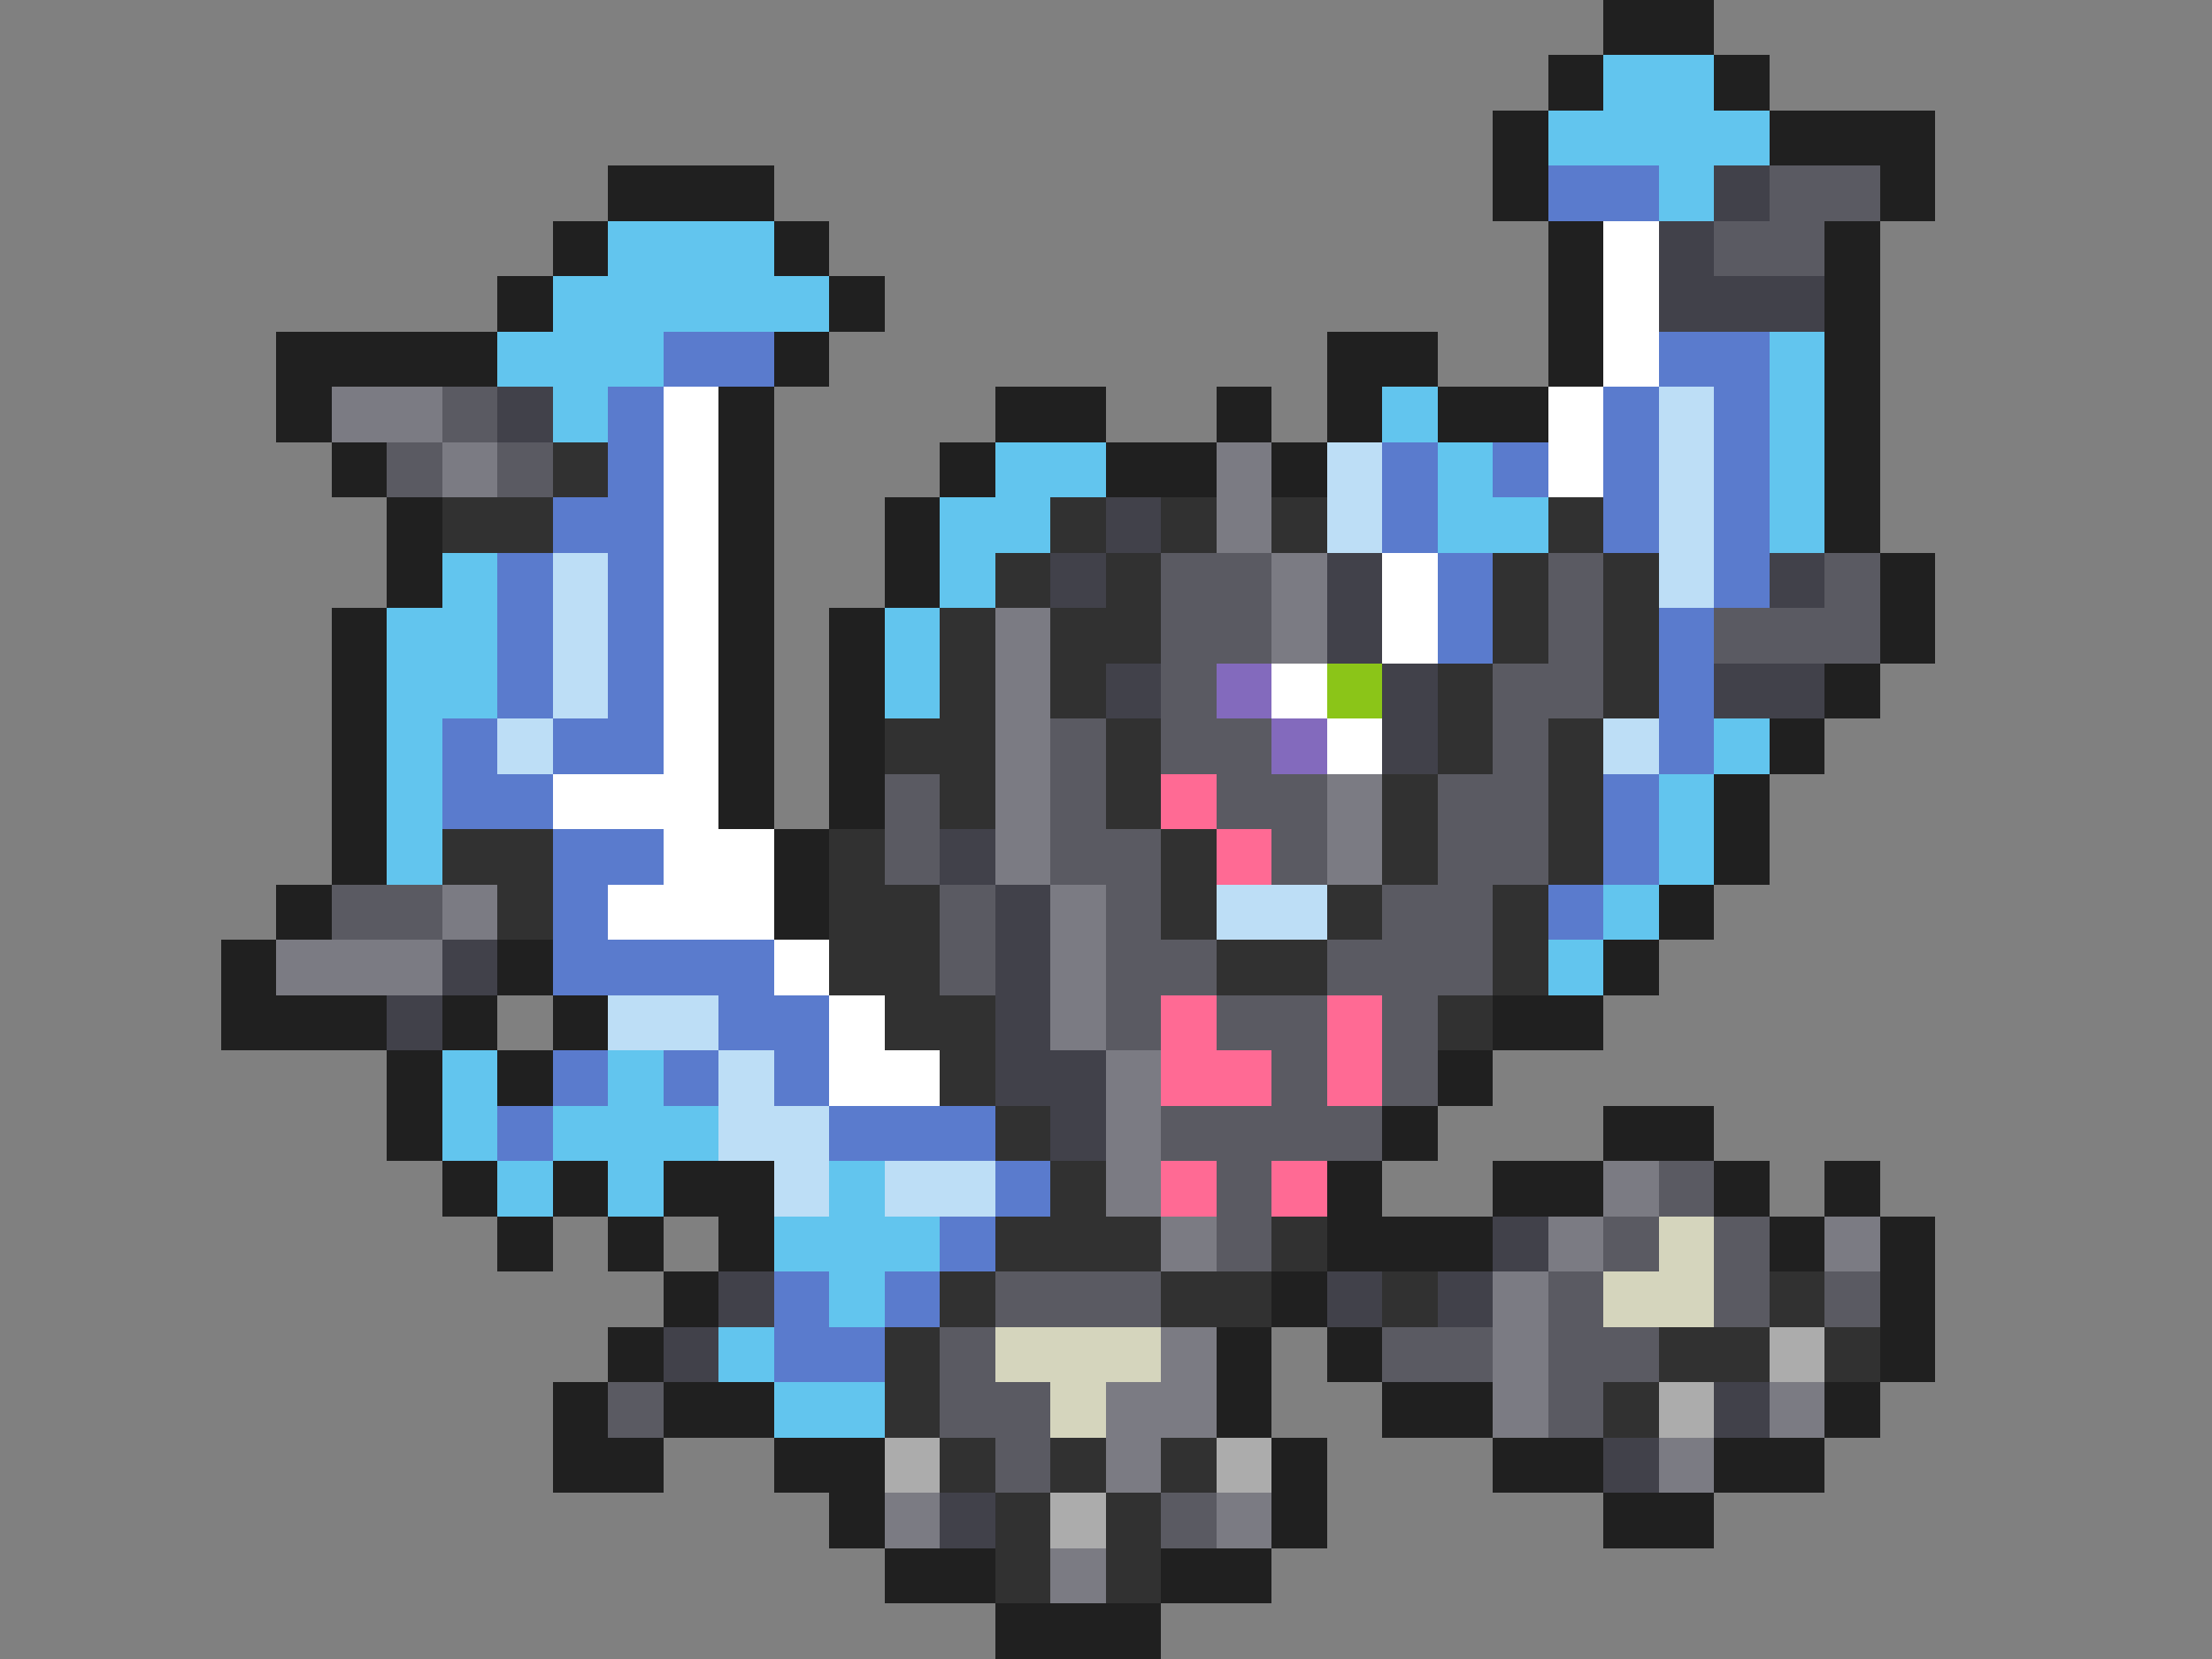 <svg xmlns="http://www.w3.org/2000/svg" viewBox="0 -0.5 40 30" shape-rendering="crispEdges">
<rect x="0" y="-0.5" width="40" height="30" fill="#808080" stroke="none"/>
<path stroke="#202020" d="M29 0h2M28 1h1M31 1h1M27 2h1M32 2h3M11 3h3M27 3h1M34 3h1M10 4h1M14 4h1M28 4h1M33 4h1M9 5h1M15 5h1M28 5h1M33 5h1M5 6h4M14 6h1M24 6h2M28 6h1M33 6h1M5 7h1M13 7h1M18 7h2M22 7h1M24 7h1M26 7h2M33 7h1M6 8h1M13 8h1M17 8h1M20 8h2M23 8h1M33 8h1M7 9h1M13 9h1M16 9h1M33 9h1M7 10h1M13 10h1M16 10h1M34 10h1M6 11h1M13 11h1M15 11h1M34 11h1M6 12h1M13 12h1M15 12h1M33 12h1M6 13h1M13 13h1M15 13h1M32 13h1M6 14h1M13 14h1M15 14h1M31 14h1M6 15h1M14 15h1M31 15h1M5 16h1M14 16h1M30 16h1M4 17h1M9 17h1M29 17h1M4 18h3M8 18h1M10 18h1M27 18h2M7 19h1M9 19h1M26 19h1M7 20h1M25 20h1M29 20h2M8 21h1M10 21h1M12 21h2M24 21h1M27 21h2M31 21h1M33 21h1M9 22h1M11 22h1M13 22h1M24 22h3M32 22h1M34 22h1M12 23h1M23 23h1M34 23h1M11 24h1M22 24h1M24 24h1M34 24h1M10 25h1M12 25h2M22 25h1M25 25h2M33 25h1M10 26h2M14 26h2M23 26h1M27 26h2M31 26h2M15 27h1M23 27h1M29 27h2M16 28h2M21 28h2M18 29h3" />
<path stroke="#62c5ee" d="M29 1h2M28 2h4M30 3h1M11 4h3M10 5h5M9 6h3M32 6h1M10 7h1M25 7h1M32 7h1M18 8h2M26 8h1M32 8h1M17 9h2M26 9h2M32 9h1M8 10h1M17 10h1M7 11h2M16 11h1M7 12h2M16 12h1M7 13h1M31 13h1M7 14h1M30 14h1M7 15h1M30 15h1M29 16h1M28 17h1M8 19h1M11 19h1M8 20h1M10 20h3M9 21h1M11 21h1M15 21h1M14 22h3M15 23h1M13 24h1M14 25h2" />
<path stroke="#5a7bcd" d="M28 3h2M12 6h2M30 6h2M11 7h1M29 7h1M31 7h1M11 8h1M25 8h1M27 8h1M29 8h1M31 8h1M10 9h2M25 9h1M29 9h1M31 9h1M9 10h1M11 10h1M26 10h1M31 10h1M9 11h1M11 11h1M26 11h1M30 11h1M9 12h1M11 12h1M30 12h1M8 13h1M10 13h2M30 13h1M8 14h2M29 14h1M10 15h2M29 15h1M10 16h1M28 16h1M10 17h4M13 18h2M10 19h1M12 19h1M14 19h1M9 20h1M15 20h3M18 21h1M17 22h1M14 23h1M16 23h1M14 24h2" />
<path stroke="#41414a" d="M31 3h1M30 4h1M30 5h3M9 7h1M20 9h1M19 10h1M24 10h1M32 10h1M24 11h1M20 12h1M25 12h1M31 12h2M25 13h1M17 15h1M18 16h1M8 17h1M18 17h1M7 18h1M18 18h1M18 19h2M19 20h1M27 22h1M13 23h1M24 23h1M26 23h1M12 24h1M31 25h1M29 26h1M17 27h1" />
<path stroke="#5a5a62" d="M32 3h2M31 4h2M8 7h1M7 8h1M9 8h1M21 10h2M28 10h1M33 10h1M21 11h2M28 11h1M31 11h3M21 12h1M27 12h2M19 13h1M21 13h2M27 13h1M16 14h1M19 14h1M22 14h2M26 14h2M16 15h1M19 15h2M23 15h1M26 15h2M6 16h2M17 16h1M20 16h1M25 16h2M17 17h1M20 17h2M24 17h3M20 18h1M22 18h2M25 18h1M23 19h1M25 19h1M21 20h4M22 21h1M30 21h1M22 22h1M29 22h1M31 22h1M18 23h3M28 23h1M31 23h1M33 23h1M17 24h1M25 24h2M28 24h2M11 25h1M17 25h2M28 25h1M18 26h1M21 27h1" />
<path stroke="#ffffff" d="M29 4h1M29 5h1M29 6h1M12 7h1M28 7h1M12 8h1M28 8h1M12 9h1M12 10h1M25 10h1M12 11h1M25 11h1M12 12h1M23 12h1M12 13h1M24 13h1M10 14h3M12 15h2M11 16h3M14 17h1M15 18h1M15 19h2" />
<path stroke="#7b7b83" d="M6 7h2M8 8h1M22 8h1M22 9h1M23 10h1M18 11h1M23 11h1M18 12h1M18 13h1M18 14h1M24 14h1M18 15h1M24 15h1M8 16h1M19 16h1M5 17h3M19 17h1M19 18h1M20 19h1M20 20h1M20 21h1M29 21h1M21 22h1M28 22h1M33 22h1M27 23h1M21 24h1M27 24h1M20 25h2M27 25h1M32 25h1M20 26h1M30 26h1M16 27h1M22 27h1M19 28h1" />
<path stroke="#bddef6" d="M30 7h1M24 8h1M30 8h1M24 9h1M30 9h1M10 10h1M30 10h1M10 11h1M10 12h1M9 13h1M29 13h1M22 16h2M11 18h2M13 19h1M13 20h2M14 21h1M16 21h2" />
<path stroke="#313131" d="M10 8h1M8 9h2M19 9h1M21 9h1M23 9h1M28 9h1M18 10h1M20 10h1M27 10h1M29 10h1M17 11h1M19 11h2M27 11h1M29 11h1M17 12h1M19 12h1M26 12h1M29 12h1M16 13h2M20 13h1M26 13h1M28 13h1M17 14h1M20 14h1M25 14h1M28 14h1M8 15h2M15 15h1M21 15h1M25 15h1M28 15h1M9 16h1M15 16h2M21 16h1M24 16h1M27 16h1M15 17h2M22 17h2M27 17h1M16 18h2M26 18h1M17 19h1M18 20h1M19 21h1M18 22h3M23 22h1M17 23h1M21 23h2M25 23h1M32 23h1M16 24h1M30 24h2M33 24h1M16 25h1M29 25h1M17 26h1M19 26h1M21 26h1M18 27h1M20 27h1M18 28h1M20 28h1" />
<path stroke="#836abd" d="M22 12h1M23 13h1" />
<path stroke="#8bc518" d="M24 12h1" />
<path stroke="#ff6a94" d="M21 14h1M22 15h1M21 18h1M24 18h1M21 19h2M24 19h1M21 21h1M23 21h1" />
<path stroke="#d5d5bd" d="M30 22h1M29 23h2M18 24h3M19 25h1" />
<path stroke="#acacac" d="M32 24h1M30 25h1M16 26h1M22 26h1M19 27h1" />
</svg>